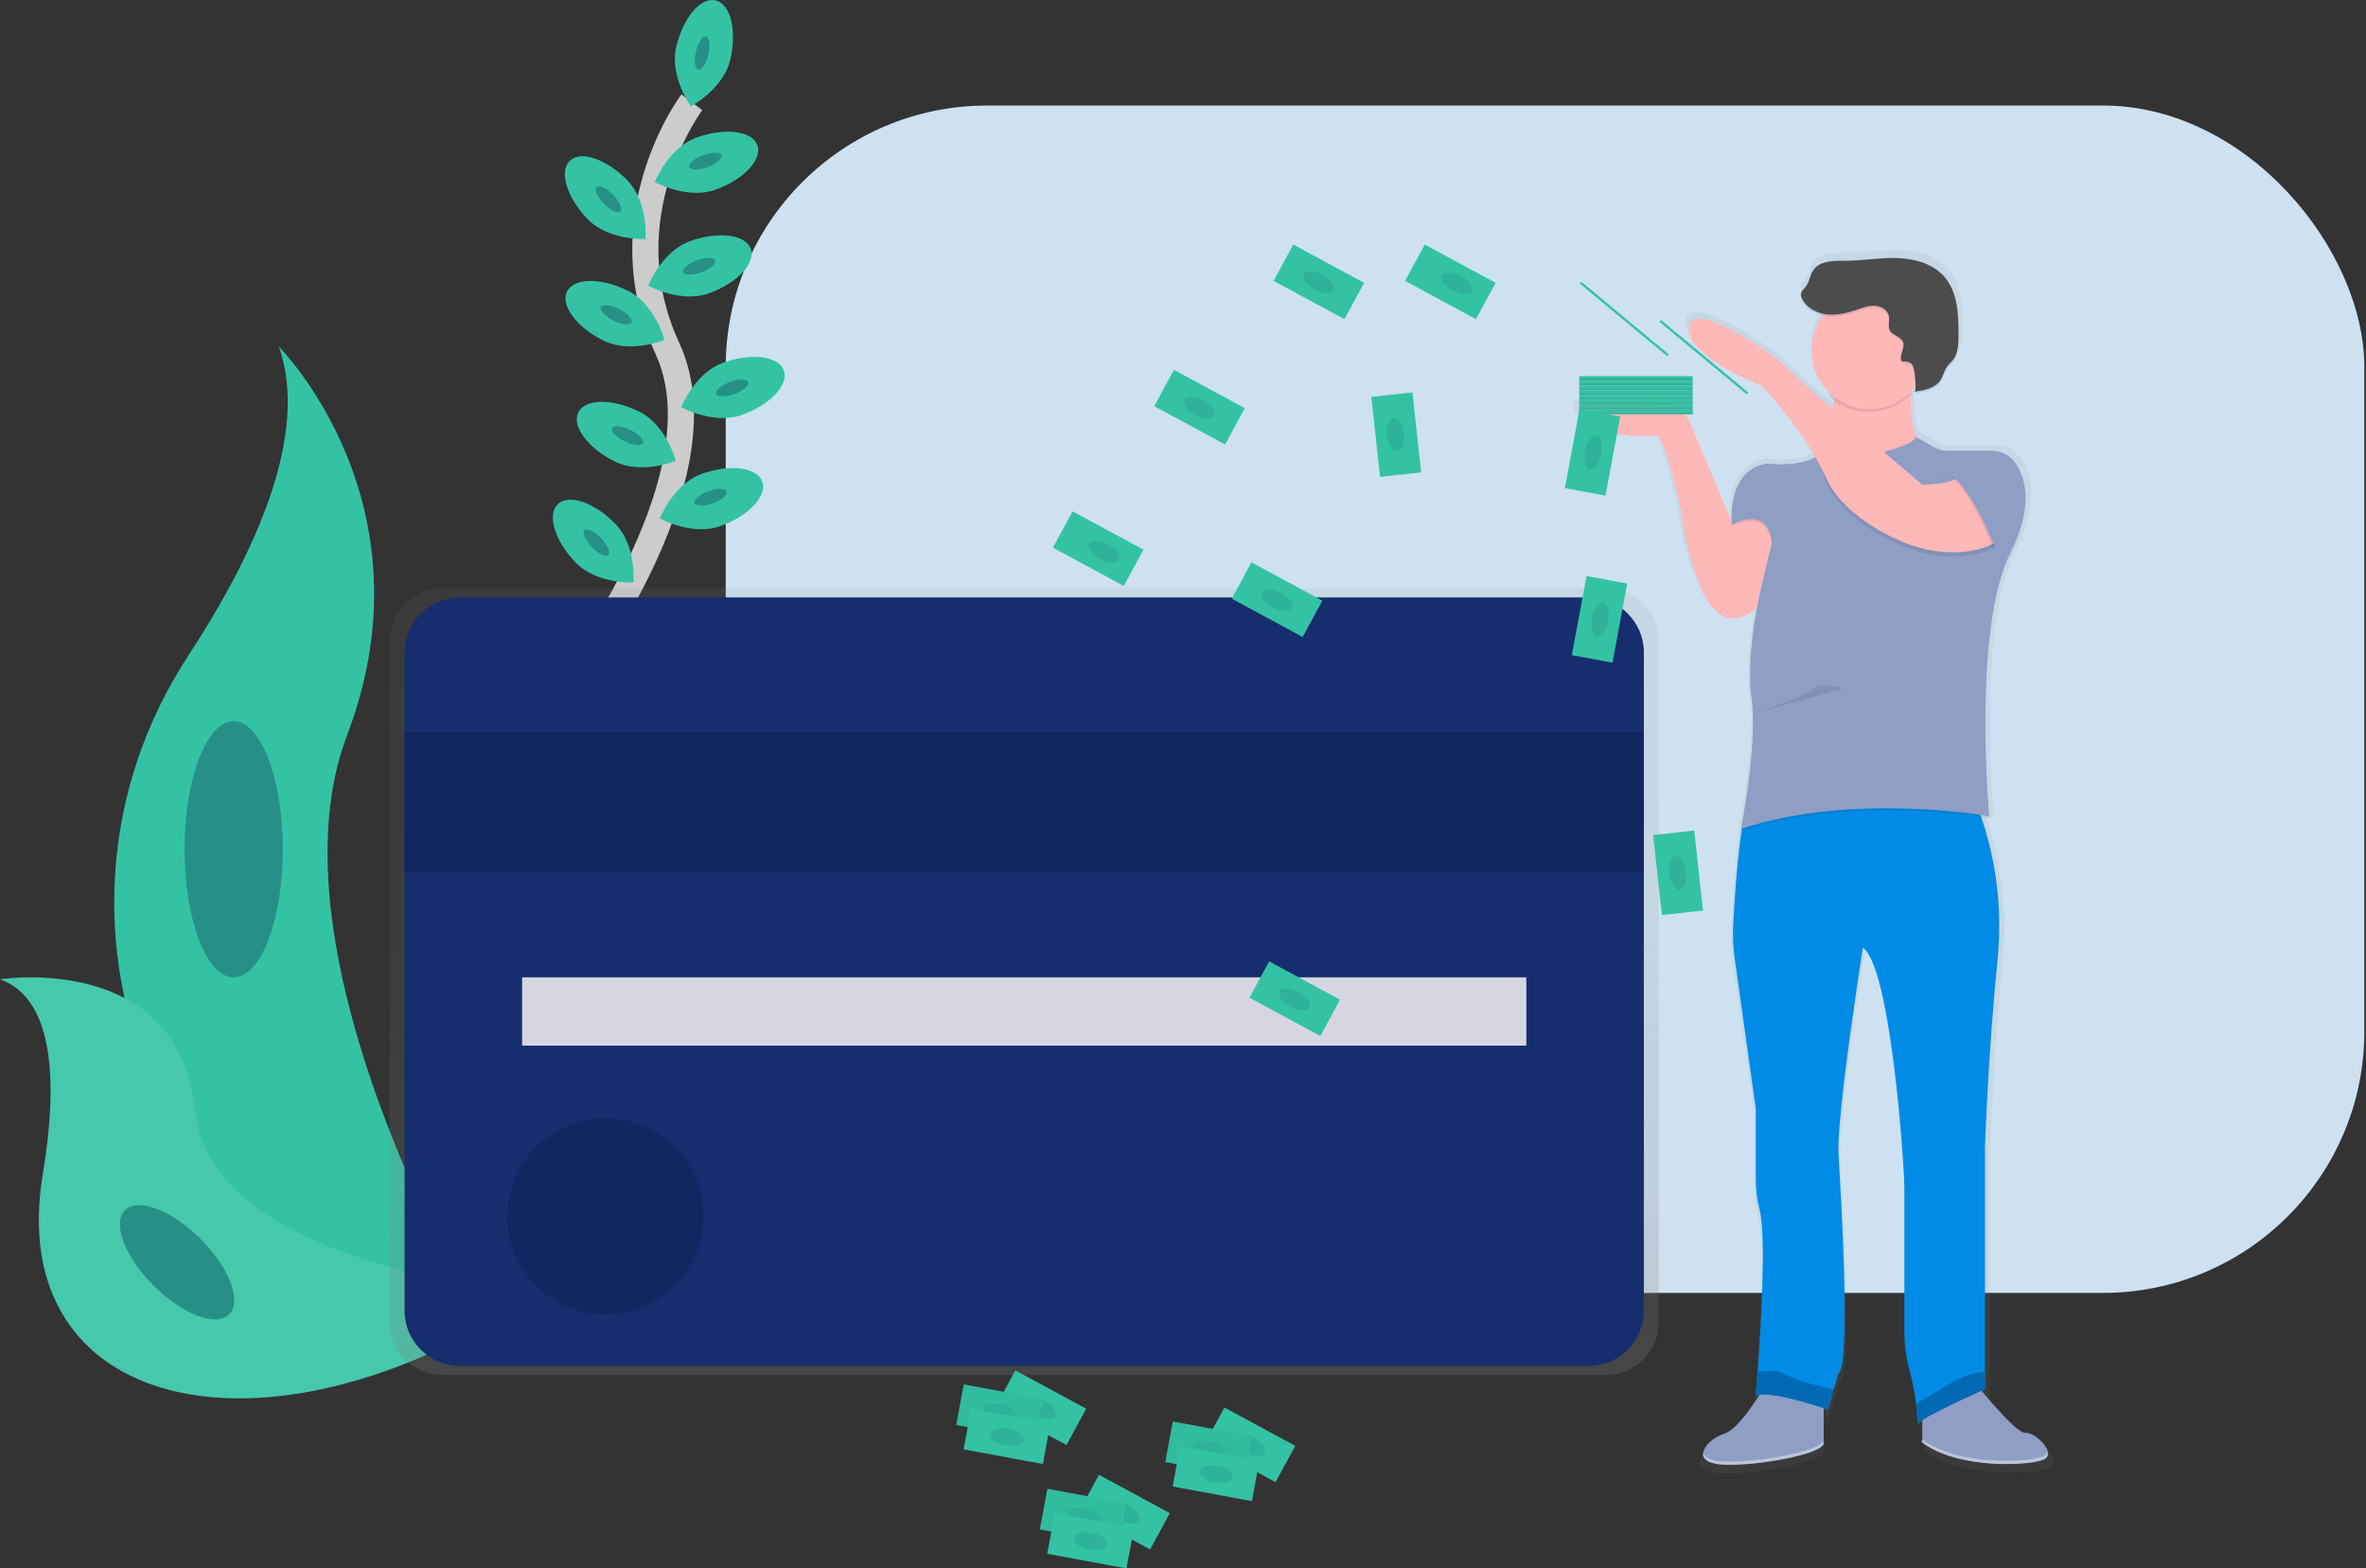 <svg width="181" height="120" viewBox="0 0 181 120" fill="none" xmlns="http://www.w3.org/2000/svg">
<rect x="0" y="0" width="181" height="120" fill="#333333" stroke="none"/>
<rect x="55.518" y="8.075" width="125.354" height="90.846" rx="20" fill="#CEE1F0"/>
<path d="M52.926 7.822C52.926 7.822 46.367 16.523 51.06 26.666C55.752 36.809 42.882 53.105 42.882 53.105" stroke="#CCCCCC" stroke-width="2" stroke-miterlimit="10"/>
<path d="M55.867 4.565C55.346 6.805 52.853 8.139 52.853 8.139C52.853 8.139 51.207 5.842 51.728 3.602C52.249 1.363 53.595 -0.237 54.742 0.029C55.889 0.295 56.388 2.326 55.867 4.565Z" fill="#33C3A4"/>
<path d="M54.193 4.175C54.357 3.472 54.276 2.852 54.012 2.791C53.748 2.73 53.402 3.25 53.238 3.953C53.074 4.656 53.155 5.276 53.419 5.337C53.683 5.398 54.029 4.878 54.193 4.175Z" fill="#33C3A4"/>
<path opacity="0.3" d="M54.193 4.175C54.357 3.472 54.276 2.852 54.012 2.791C53.748 2.73 53.402 3.25 53.238 3.953C53.074 4.656 53.155 5.276 53.419 5.337C53.683 5.398 54.029 4.878 54.193 4.175Z" fill="#0B1941"/>
<path d="M54.734 14.515C52.569 15.294 50.093 13.928 50.093 13.928C50.093 13.928 51.128 11.299 53.295 10.521C55.462 9.743 57.538 10.012 57.936 11.107C58.335 12.202 56.9 13.735 54.734 14.515Z" fill="#33C3A4"/>
<path d="M54.125 12.788C54.804 12.543 55.28 12.137 55.188 11.883C55.096 11.629 54.471 11.622 53.791 11.867C53.112 12.112 52.636 12.518 52.728 12.772C52.82 13.026 53.446 13.034 54.125 12.788Z" fill="#33C3A4"/>
<path opacity="0.3" d="M54.125 12.788C54.804 12.543 55.28 12.137 55.188 11.883C55.096 11.629 54.471 11.622 53.791 11.867C53.112 12.112 52.636 12.518 52.728 12.772C52.82 13.026 53.446 13.034 54.125 12.788Z" fill="#0B1941"/>
<path d="M54.23 22.443C52.065 23.223 49.589 21.857 49.589 21.857C49.589 21.857 50.624 19.227 52.791 18.449C54.958 17.671 57.034 17.941 57.432 19.036C57.831 20.131 56.396 21.665 54.23 22.443Z" fill="#33C3A4"/>
<path d="M53.647 20.837C54.327 20.592 54.804 20.187 54.712 19.933C54.62 19.678 53.995 19.67 53.315 19.915C52.635 20.159 52.158 20.564 52.25 20.818C52.342 21.073 52.967 21.081 53.647 20.837Z" fill="#33C3A4"/>
<path opacity="0.3" d="M53.647 20.837C54.327 20.592 54.804 20.187 54.712 19.933C54.62 19.678 53.995 19.67 53.315 19.915C52.635 20.159 52.158 20.564 52.25 20.818C52.342 21.073 52.967 21.081 53.647 20.837Z" fill="#0B1941"/>
<path d="M56.761 31.745C54.595 32.525 52.119 31.159 52.119 31.159C52.119 31.159 53.154 28.529 55.321 27.751C57.489 26.973 59.564 27.242 59.963 28.338C60.362 29.433 58.926 30.97 56.761 31.745Z" fill="#33C3A4"/>
<path d="M56.178 30.142C56.858 29.898 57.334 29.493 57.242 29.239C57.151 28.984 56.525 28.976 55.845 29.221C55.165 29.465 54.689 29.87 54.78 30.124C54.872 30.379 55.498 30.387 56.178 30.142Z" fill="#33C3A4"/>
<path opacity="0.3" d="M56.178 30.142C56.858 29.898 57.334 29.493 57.242 29.239C57.151 28.984 56.525 28.976 55.845 29.221C55.165 29.465 54.689 29.87 54.78 30.124C54.872 30.379 55.498 30.387 56.178 30.142Z" fill="#0B1941"/>
<path d="M55.114 40.252C52.949 41.032 50.473 39.665 50.473 39.665C50.473 39.665 51.508 37.036 53.675 36.258C55.842 35.48 57.917 35.749 58.316 36.844C58.715 37.94 57.281 39.474 55.114 40.252Z" fill="#33C3A4"/>
<path d="M54.536 38.505C55.215 38.259 55.691 37.854 55.599 37.6C55.507 37.345 54.882 37.338 54.203 37.584C53.523 37.829 53.047 38.234 53.139 38.489C53.231 38.743 53.857 38.75 54.536 38.505Z" fill="#33C3A4"/>
<path opacity="0.3" d="M54.536 38.505C55.215 38.259 55.691 37.854 55.599 37.6C55.507 37.345 54.882 37.338 54.203 37.584C53.523 37.829 53.047 38.234 53.139 38.489C53.231 38.743 53.857 38.75 54.536 38.505Z" fill="#0B1941"/>
<path d="M44.957 16.768C46.556 18.422 49.381 18.293 49.381 18.293C49.381 18.293 49.614 15.477 48.015 13.823C46.416 12.168 44.436 11.487 43.591 12.297C42.746 13.108 43.358 15.113 44.957 16.768Z" fill="#33C3A4"/>
<path d="M47.456 16.18C47.65 15.992 47.401 15.419 46.9 14.9C46.398 14.38 45.833 14.112 45.638 14.3C45.443 14.488 45.692 15.061 46.194 15.58C46.696 16.1 47.261 16.368 47.456 16.18Z" fill="#33C3A4"/>
<path opacity="0.3" d="M47.456 16.18C47.65 15.992 47.401 15.419 46.9 14.9C46.398 14.38 45.833 14.112 45.638 14.3C45.443 14.488 45.692 15.061 46.194 15.58C46.696 16.1 47.261 16.368 47.456 16.18Z" fill="#0B1941"/>
<path d="M44.039 43.042C45.638 44.697 48.463 44.568 48.463 44.568C48.463 44.568 48.696 41.752 47.097 40.097C45.498 38.443 43.518 37.761 42.673 38.572C41.828 39.382 42.44 41.388 44.039 43.042Z" fill="#33C3A4"/>
<path d="M46.535 42.457C46.73 42.269 46.481 41.696 45.98 41.177C45.478 40.657 44.913 40.389 44.718 40.577C44.523 40.764 44.772 41.338 45.274 41.857C45.776 42.377 46.341 42.645 46.535 42.457Z" fill="#33C3A4"/>
<path opacity="0.3" d="M46.535 42.457C46.73 42.269 46.481 41.696 45.98 41.177C45.478 40.657 44.913 40.389 44.718 40.577C44.523 40.764 44.772 41.338 45.274 41.857C45.776 42.377 46.341 42.645 46.535 42.457Z" fill="#0B1941"/>
<path d="M46.159 26.054C48.22 27.081 50.838 26.014 50.838 26.014C50.838 26.014 50.117 23.282 48.058 22.255C46 21.228 43.904 21.238 43.38 22.296C42.855 23.354 44.099 25.027 46.159 26.054Z" fill="#33C3A4"/>
<path d="M48.312 24.663C48.433 24.421 48.007 23.963 47.361 23.641C46.714 23.319 46.092 23.254 45.971 23.496C45.85 23.738 46.276 24.195 46.923 24.518C47.569 24.84 48.191 24.905 48.312 24.663Z" fill="#33C3A4"/>
<path opacity="0.3" d="M48.312 24.663C48.433 24.421 48.007 23.963 47.361 23.641C46.714 23.319 46.092 23.254 45.971 23.496C45.85 23.738 46.276 24.195 46.923 24.518C47.569 24.84 48.191 24.905 48.312 24.663Z" fill="#0B1941"/>
<path d="M47.023 35.305C49.083 36.332 51.702 35.264 51.702 35.264C51.702 35.264 50.981 32.533 48.922 31.506C46.864 30.479 44.768 30.489 44.243 31.547C43.719 32.605 44.971 34.288 47.023 35.305Z" fill="#33C3A4"/>
<path d="M49.177 33.915C49.298 33.673 48.871 33.215 48.225 32.893C47.578 32.571 46.956 32.506 46.835 32.748C46.714 32.99 47.14 33.448 47.787 33.77C48.434 34.092 49.056 34.157 49.177 33.915Z" fill="#33C3A4"/>
<path opacity="0.3" d="M49.177 33.915C49.298 33.673 48.871 33.215 48.225 32.893C47.578 32.571 46.956 32.506 46.835 32.748C46.714 32.99 47.14 33.448 47.787 33.77C48.434 34.092 49.056 34.157 49.177 33.915Z" fill="#0B1941"/>
<path d="M21.336 26.526C21.336 26.526 33.316 38.492 26.553 56.25C19.79 74.007 38.145 103.537 38.145 103.537C38.145 103.537 37.949 103.508 37.584 103.444C12.977 99.106 0.758 70.995 14.436 50.113C19.515 42.349 23.699 33.242 21.336 26.526Z" fill="#33C3A4"/>
<path d="M0 74.926C0 74.926 13.669 72.751 14.915 84.989C16.161 97.227 41.2 98.924 41.2 98.924C41.2 98.924 41.031 99.036 40.73 99.236C20.055 112.798 0.292 107.872 3.27 89.87C4.38 83.175 4.288 76.454 0 74.926Z" fill="#33C3A4"/>
<g opacity="0.3">
<path opacity="0.3" d="M0 74.926C0 74.926 13.669 72.751 14.915 84.989C16.161 97.227 41.2 98.924 41.2 98.924C41.2 98.924 41.031 99.036 40.73 99.236C20.055 112.798 0.292 107.872 3.27 89.87C4.38 83.175 4.288 76.454 0 74.926Z" fill="white"/>
</g>
<path d="M17.877 74.775C19.953 74.775 21.636 70.389 21.636 64.978C21.636 59.568 19.953 55.182 17.877 55.182C15.801 55.182 14.118 59.568 14.118 64.978C14.118 70.389 15.801 74.775 17.877 74.775Z" fill="#33C3A4"/>
<path opacity="0.3" d="M17.877 74.775C19.953 74.775 21.636 70.389 21.636 64.978C21.636 59.568 19.953 55.182 17.877 55.182C15.801 55.182 14.118 59.568 14.118 64.978C14.118 70.389 15.801 74.775 17.877 74.775Z" fill="#0B1941"/>
<path d="M17.533 100.559C18.523 99.57 17.54 96.986 15.337 94.786C13.135 92.586 10.548 91.603 9.558 92.592C8.569 93.58 9.552 96.165 11.754 98.365C13.956 100.565 16.544 101.547 17.533 100.559Z" fill="#33C3A4"/>
<path opacity="0.3" d="M17.533 100.559C18.523 99.57 17.54 96.986 15.337 94.786C13.135 92.586 10.548 91.603 9.558 92.592C8.569 93.58 9.552 96.165 11.754 98.365C13.956 100.565 16.544 101.547 17.533 100.559Z" fill="#0B1941"/>
<path d="M122.845 45.002H33.864C32.788 45.002 31.757 45.428 30.997 46.188C30.237 46.947 29.81 47.978 29.81 49.052V101.152C29.81 102.226 30.237 103.256 30.997 104.015C31.757 104.775 32.788 105.202 33.864 105.202H122.845C123.921 105.202 124.952 104.775 125.712 104.015C126.472 103.256 126.899 102.226 126.899 101.152V49.052C126.899 47.978 126.472 46.947 125.712 46.188C124.952 45.428 123.921 45.002 122.845 45.002Z" fill="url(#paint0_linear)"/>
<path d="M121.546 45.71H35.163C32.837 45.71 30.952 47.593 30.952 49.916V100.287C30.952 102.61 32.837 104.493 35.163 104.493H121.546C123.871 104.493 125.756 102.61 125.756 100.287V49.916C125.756 47.593 123.871 45.71 121.546 45.71Z" fill="#162D6E"/>
<path d="M125.756 55.997H30.952V66.774H125.756V55.997Z" fill="#162D6E"/>
<path opacity="0.3" d="M125.756 55.997H30.952V66.774H125.756V55.997Z" fill="#0B1941"/>
<path d="M116.766 74.775H39.942V80H116.766V74.775Z" fill="#D6D6E3"/>
<path d="M46.316 100.575C50.469 100.575 53.836 97.212 53.836 93.064C53.836 88.915 50.469 85.552 46.316 85.552C42.163 85.552 38.797 88.915 38.797 93.064C38.797 97.212 42.163 100.575 46.316 100.575Z" fill="#162D6E"/>
<path opacity="0.3" d="M46.316 100.575C50.469 100.575 53.836 97.212 53.836 93.064C53.836 88.915 50.469 85.552 46.316 85.552C42.163 85.552 38.797 88.915 38.797 93.064C38.797 97.212 42.163 100.575 46.316 100.575Z" fill="#0B1941"/>
<path d="M120.366 31.216C120.488 31.6 120.746 31.925 121.091 32.132C122.651 33.161 126.041 32.942 126.449 32.942C126.535 32.942 126.649 33.096 126.774 33.356C127.373 34.59 128.302 38.207 128.364 39.021C128.448 40.006 129.364 44.615 130.864 46.333C130.91 46.385 130.956 46.434 131 46.48C132.471 47.957 134.197 46.333 134.197 46.333L134.445 45.473C134.375 45.812 134.297 46.207 134.219 46.65C134.18 46.872 134.141 47.107 134.104 47.35C133.88 48.716 133.763 50.097 133.753 51.481C133.749 51.984 133.77 52.486 133.817 52.986C133.831 53.126 133.846 53.263 133.865 53.397C133.941 54.006 133.979 54.62 133.977 55.234C133.963 58.883 133.031 63.421 133.031 63.421L133.067 63.409C133.045 63.522 133.031 63.578 133.031 63.578L133.086 63.561C133.06 63.73 133.035 63.902 133.011 64.078C132.695 66.367 132.514 69.215 132.427 70.859C132.382 71.727 132.421 72.597 132.543 73.457L134.199 85.105V90.529C134.193 91.351 134.294 92.171 134.498 92.967C135.037 95.017 134.593 102.17 134.343 105.564C134.274 106.49 134.219 107.138 134.204 107.324V107.38L134.251 107.361C134.251 107.4 134.251 107.421 134.251 107.421C134.322 107.39 134.396 107.369 134.472 107.356C133.815 108.373 132.626 110.055 131.711 110.338C131.172 110.502 130.692 110.82 130.331 111.252L130.308 111.284L130.274 111.332C130.161 111.483 130.092 111.662 130.075 111.85C130.062 111.818 130.052 111.784 130.045 111.75C129.975 112.128 130.202 112.474 130.917 112.642C131.333 112.721 131.757 112.755 132.181 112.744C134.659 112.744 139.056 111.983 139.541 111.164V108.339L139.621 108.365V108.39L139.925 108.49L140.758 105.697C141.757 104.957 140.928 91.73 140.758 88.69C140.605 85.92 142.321 74.901 142.625 72.96L142.584 72.911L142.63 72.627C142.691 72.672 142.748 72.722 142.799 72.777C142.899 72.895 142.986 73.023 143.059 73.16C143.202 73.402 143.326 73.656 143.427 73.919C145.104 78.096 145.859 90.041 145.859 91.112V102.345C145.856 103.454 146.01 104.557 146.317 105.622C146.471 106.183 146.59 106.752 146.674 107.327C146.709 107.553 146.74 107.777 146.769 107.99C146.798 108.204 146.826 108.448 146.848 108.648C146.848 108.701 146.86 108.751 146.865 108.799C146.87 108.846 146.865 108.845 146.865 108.868C146.911 109.311 146.935 109.601 146.935 109.601C146.941 109.576 146.953 109.554 146.969 109.535L146.977 109.641C146.989 109.601 147.012 109.565 147.044 109.536C147.113 109.469 147.188 109.407 147.268 109.353V110.781L147.227 110.75V110.996C148.954 112.298 151.766 112.691 153.925 112.676C155.325 112.676 156.459 112.506 156.852 112.31C157.416 112.033 157.107 111.389 156.594 110.896C156.197 110.513 155.68 110.218 155.352 110.255C154.806 110.314 152.937 108.2 151.958 107.043L152.068 106.993L152.225 106.926V88.197C152.225 88.197 152.476 80.802 153.224 73.489C153.579 69.802 153.142 66.082 151.943 62.578L151.919 62.509L152.147 62.544C152.388 62.581 152.516 62.604 152.516 62.604C152.516 62.604 152.516 62.546 152.501 62.434H152.516C152.516 62.434 152.225 59.262 152.221 55.278C152.221 50.762 152.603 45.256 154.183 42.14C155.093 40.347 155.396 38.919 155.371 37.794C155.411 36.803 155.125 35.827 154.558 35.014C154.32 34.686 153.997 34.43 153.623 34.274L153.591 34.256H153.574C153.301 34.145 153.009 34.088 152.715 34.086H149.302C148.907 34.087 148.519 33.984 148.176 33.79L146.84 33.033C146.395 32.062 146.331 30.858 146.426 29.73C146.426 29.64 146.443 29.55 146.451 29.462L146.548 29.36C146.623 29.28 146.692 29.19 146.76 29.114C146.759 29.181 146.754 29.248 146.745 29.314C146.728 29.421 146.699 29.484 146.653 29.497C147.383 29.402 148.198 29.258 148.646 28.695C148.664 28.673 148.681 28.65 148.698 28.626C148.831 28.412 148.94 28.184 149.026 27.948C149.088 27.786 149.172 27.633 149.275 27.493C149.387 27.348 149.533 27.229 149.654 27.09L149.674 27.066C150.103 26.558 150.127 25.829 150.132 25.164C150.141 23.55 150.093 21.774 149.012 20.563C148.114 19.556 146.682 19.175 145.323 19.131C143.964 19.087 142.608 19.331 141.25 19.338C140.327 19.338 139.214 19.322 138.704 20.085C138.455 20.46 138.424 20.95 138.153 21.309C137.997 21.516 137.757 21.694 137.744 21.952C137.742 22.071 137.773 22.188 137.832 22.291V22.303C138.161 22.95 138.861 23.354 139.59 23.481C139.467 23.629 139.354 23.785 139.251 23.949C138.805 24.66 138.57 25.483 138.572 26.322C138.572 26.42 138.572 26.517 138.582 26.614C138.658 27.753 139.167 28.821 140.004 29.599C139.991 29.694 139.977 29.789 139.962 29.882L139.992 29.909C140.089 29.996 140.189 30.079 140.293 30.157L140.33 30.186C140.33 30.245 140.33 30.304 140.33 30.355C140.33 30.453 140.33 30.553 140.32 30.65C140.31 30.747 140.32 30.806 140.31 30.884L140.288 30.865L138.63 29.482L135.964 27.017C135.964 27.017 129.298 22.17 128.964 24.474C128.923 24.883 129.036 25.293 129.281 25.624C130.504 27.488 134.711 29.075 134.711 29.075C134.711 29.075 137.22 31.725 138.898 34.581C138.838 34.613 138.779 34.644 138.716 34.673C137.223 35.366 135.044 35.073 135.044 35.073C132.527 35.465 132.3 38.219 132.313 39.333C132.313 39.386 132.313 39.436 132.313 39.482C132.313 39.528 132.313 39.538 132.313 39.563L128.974 31.73L128.964 31.706C128.855 31.451 128.683 31.228 128.465 31.056C128.246 30.885 127.988 30.771 127.715 30.726C125.481 30.352 119.9 29.57 120.366 31.216ZM134.348 107.332C134.397 107.321 134.446 107.312 134.496 107.305L134.481 107.329L134.348 107.332Z" fill="url(#paint1_linear)"/>
<path d="M151.034 105.73C151.034 105.73 154.198 109.702 154.929 109.621C155.661 109.54 157.363 111.16 156.39 111.655C155.418 112.15 149.819 112.466 147.057 110.358V107.183L151.034 105.73Z" fill="#8F9EC4"/>
<path d="M135.051 105.973C135.051 105.973 133.184 109.296 131.887 109.702C130.591 110.109 129.454 111.567 131.158 111.972C132.861 112.378 138.947 111.486 139.514 110.513V106.215L135.051 105.973Z" fill="#8F9EC4"/>
<path d="M132.707 73.331L134.319 84.821V90.163C134.314 90.974 134.412 91.781 134.611 92.567C135.137 94.589 134.705 101.645 134.46 104.993C134.38 106.085 134.319 106.783 134.319 106.783C135.373 106.297 139.836 107.836 139.836 107.836L140.288 106.302L140.647 105.081C141.622 104.352 140.817 91.304 140.647 88.298C140.537 86.245 141.454 79.59 142.041 75.601C142.21 74.474 142.348 73.567 142.431 73.021C142.484 72.682 142.513 72.494 142.513 72.494C142.691 72.639 142.84 72.818 142.95 73.021C143.09 73.26 143.21 73.511 143.308 73.77C144.941 77.891 145.684 89.673 145.684 90.722V101.803C145.681 102.896 145.831 103.984 146.131 105.035C146.332 105.802 146.478 106.582 146.57 107.37C146.685 108.25 146.74 108.958 146.74 108.958C146.821 108.472 151.851 106.283 151.851 106.283V87.805C151.851 87.805 152.094 80.516 152.825 73.297C153.14 70.014 152.823 66.701 151.892 63.536C151.69 62.846 151.488 62.261 151.313 61.798C151.016 61.01 150.804 60.574 150.804 60.574H134.234C133.956 60.627 133.725 61.186 133.517 62.036C133.381 62.605 133.262 63.304 133.159 64.07C132.851 66.326 132.675 69.135 132.59 70.759C132.547 71.618 132.586 72.48 132.707 73.331Z" fill="#008CE6"/>
<g opacity="0.1">
<path opacity="0.1" d="M151.559 106.336V87.858C151.559 87.858 151.802 80.568 152.533 73.35C153.264 66.131 150.497 60.625 150.497 60.625H150.821C150.821 60.625 153.578 66.136 152.857 73.35C152.136 80.563 151.883 87.858 151.883 87.858V106.336C151.883 106.336 146.853 108.524 146.772 109.011C146.772 109.011 146.772 108.902 146.746 108.716C147.842 107.955 151.559 106.336 151.559 106.336Z" fill="#0B1941"/>
<path opacity="0.1" d="M134.806 106.732C134.653 106.736 134.501 106.767 134.359 106.824V106.743C134.508 106.728 134.657 106.724 134.806 106.732Z" fill="#0B1941"/>
<path opacity="0.1" d="M140.364 105.122C141.338 104.393 140.533 91.345 140.364 88.339C140.194 85.333 142.23 72.536 142.23 72.536C142.337 72.618 142.431 72.715 142.51 72.824C142.212 74.736 140.542 85.608 140.689 88.339C140.859 91.338 141.664 104.386 140.689 105.122L139.878 107.877L139.583 107.778L140.364 105.122Z" fill="#0B1941"/>
</g>
<path d="M136.022 40.569L134.325 46.567C134.325 46.567 132.54 48.262 131.081 46.567C129.621 44.871 128.722 40.326 128.634 39.353C128.545 38.38 127.254 33.356 126.767 33.356C126.28 33.356 121.413 33.679 120.844 31.66C120.389 30.036 125.823 30.813 127.999 31.177C128.267 31.223 128.519 31.335 128.732 31.504C128.944 31.673 129.111 31.893 129.216 32.144L132.552 40.103C132.552 40.103 134.319 38.056 136.022 40.569Z" fill="#FFB8B8"/>
<path d="M146.976 26.629C146.976 26.629 144.866 32.545 147.544 34.652C150.222 36.76 137.968 37.328 137.968 37.328L139.631 35.748C139.631 35.748 140.807 31.087 139.996 27.197L146.976 26.629Z" fill="#FFB8B8"/>
<path opacity="0.1" d="M144.379 34.652C144.379 34.652 146.529 34.125 146.529 33.559L148.435 34.652H153.222C153.222 34.652 156.711 36.597 153.791 42.434C150.87 48.27 152.168 62.607 152.168 62.607C152.168 62.607 141.784 60.742 133.184 63.58C133.184 63.58 134.482 57.177 133.995 53.531C133.508 49.884 134.806 44.778 134.806 44.778L135.536 41.698C135.536 41.698 135.495 38.816 132.493 40.279C132.493 40.279 132.047 36.105 135.13 35.619C135.13 35.619 138.694 36.105 139.755 34.322C139.755 34.329 142.109 35.707 144.379 34.652Z" fill="#0B1941"/>
<path d="M144.379 34.491C144.379 34.491 146.529 33.964 146.529 33.398L147.926 34.2C148.26 34.391 148.638 34.491 149.022 34.491H152.37C152.72 34.49 153.066 34.572 153.378 34.731C153.689 34.89 153.959 35.12 154.164 35.403C154.933 36.483 155.622 38.612 153.791 42.273C150.87 48.108 152.169 62.446 152.169 62.446C152.169 62.446 141.784 60.581 133.184 63.419C133.184 63.419 134.482 57.016 133.995 53.37C133.508 49.723 134.806 44.629 134.806 44.629L135.536 41.549C135.536 41.549 135.495 38.667 132.493 40.13C132.493 40.13 132.059 36.071 135.003 35.492C135.085 35.473 135.169 35.468 135.253 35.475C135.882 35.541 138.816 35.753 139.757 34.164C139.755 34.166 142.109 35.544 144.379 34.491Z" fill="#8F9EC4"/>
<path opacity="0.1" d="M152.574 41.866C152.574 41.866 149.978 43.486 145.759 41.866C145.759 41.866 141.135 40.17 139.674 36.841C138.213 33.511 147.056 37.409 147.056 37.409C147.056 37.409 148.922 37.409 149.489 37.004C150.056 36.599 154.034 40.082 152.574 41.866Z" fill="#0B1941"/>
<path d="M152.574 41.542C152.574 41.542 149.978 43.163 145.759 41.542C145.759 41.542 141.134 39.847 139.673 36.517C138.212 33.188 134.806 29.541 134.806 29.541C134.806 29.541 128.884 27.271 129.206 25.003C129.528 22.735 136.021 27.515 136.021 27.515L138.618 29.946L147.055 37.078C147.055 37.078 148.922 37.078 149.489 36.673C150.056 36.268 154.033 39.758 152.574 41.542Z" fill="#FFB8B8"/>
<path opacity="0.1" d="M139.918 27.439L146.894 26.871C146.536 27.943 146.292 29.049 146.166 30.172C145.355 31.012 144.247 31.5 143.079 31.532C141.911 31.564 140.777 31.136 139.921 30.341C140.099 29.382 140.098 28.398 139.918 27.439Z" fill="#0B1941"/>
<path d="M143.042 31.289C145.506 31.289 147.503 29.294 147.503 26.832C147.503 24.371 145.506 22.375 143.042 22.375C140.578 22.375 138.58 24.371 138.58 26.832C138.58 29.294 140.578 31.289 143.042 31.289Z" fill="#FFB8B8"/>
<path opacity="0.1" d="M145.491 27.8C145.229 27.37 145.761 26.808 145.586 26.337C145.425 25.903 144.783 25.829 144.568 25.424C144.398 25.096 144.568 24.695 144.5 24.334C144.403 23.867 143.901 23.577 143.424 23.554C142.947 23.53 142.487 23.708 142.034 23.86C141.296 24.11 140.518 24.301 139.745 24.213C138.971 24.125 138.199 23.705 137.854 23.015C137.798 22.914 137.768 22.801 137.768 22.686C137.781 22.431 138.015 22.257 138.166 22.053C138.431 21.699 138.462 21.216 138.703 20.846C139.195 20.094 140.276 20.112 141.175 20.109C142.499 20.109 143.816 19.861 145.139 19.905C146.463 19.95 147.855 20.324 148.732 21.318C149.784 22.513 149.832 24.262 149.823 25.856C149.823 26.512 149.796 27.226 149.377 27.733C149.255 27.88 149.105 28.002 148.988 28.153C148.734 28.492 148.666 28.926 148.427 29.27C148.002 29.882 147.174 30.031 146.436 30.13C146.653 30.101 146.473 28.648 146.436 28.514C146.293 27.846 146.139 27.86 145.491 27.8Z" fill="#0B1941"/>
<path d="M145.491 27.639C145.229 27.209 145.761 26.648 145.586 26.176C145.425 25.742 144.783 25.668 144.568 25.262C144.398 24.935 144.568 24.534 144.5 24.172C144.403 23.706 143.901 23.416 143.424 23.393C142.947 23.369 142.487 23.547 142.034 23.7C141.296 23.949 140.518 24.14 139.745 24.052C138.971 23.964 138.199 23.544 137.854 22.854C137.798 22.753 137.768 22.64 137.768 22.525C137.781 22.27 138.015 22.096 138.166 21.892C138.431 21.538 138.462 21.055 138.703 20.685C139.195 19.933 140.276 19.951 141.175 19.948C142.499 19.948 143.816 19.7 145.139 19.744C146.463 19.789 147.855 20.163 148.732 21.157C149.784 22.352 149.832 24.101 149.823 25.695C149.823 26.351 149.796 27.065 149.377 27.571C149.255 27.719 149.105 27.841 148.988 27.992C148.734 28.331 148.666 28.765 148.427 29.109C148.002 29.721 147.174 29.87 146.436 29.968C146.653 29.94 146.473 28.487 146.436 28.353C146.293 27.677 146.139 27.697 145.491 27.639Z" fill="#4C4C4C"/>
<path opacity="0.1" d="M152.533 42.069C152.533 42.069 150.342 36.395 148.638 36.234C146.934 36.073 151.883 36.234 151.883 36.234L153.505 39.152L152.533 42.069Z" fill="#0B1941"/>
<path d="M152.696 42.069C152.696 42.069 150.505 36.395 148.801 36.234C147.098 36.073 152.046 36.234 152.046 36.234L153.668 39.152L152.696 42.069Z" fill="#8F9EC4"/>
<path d="M146.563 107.383C146.679 108.263 146.733 108.972 146.733 108.972C146.815 108.485 151.845 106.297 151.845 106.297V104.98C151.716 104.975 151.588 104.981 151.461 104.998C150.485 105.129 149.581 105.602 148.746 106.107C148.041 106.569 147.312 106.995 146.563 107.383Z" fill="#008CE6"/>
<path opacity="0.3" d="M146.563 107.383C146.679 108.263 146.733 108.972 146.733 108.972C146.815 108.485 151.845 106.297 151.845 106.297V104.98C151.716 104.975 151.588 104.981 151.461 104.998C150.485 105.129 149.581 105.602 148.746 106.107C148.041 106.569 147.312 106.995 146.563 107.383Z" fill="#0B1941"/>
<path d="M134.319 106.783C135.373 106.297 139.836 107.836 139.836 107.836L140.288 106.302C139.509 106.144 138.735 105.947 137.975 105.714C137.62 105.611 137.273 105.483 136.936 105.33C136.711 105.21 136.48 105.103 136.244 105.008C135.662 104.808 135.056 104.893 134.458 104.993C134.38 106.085 134.319 106.783 134.319 106.783Z" fill="#008CE6"/>
<path opacity="0.3" d="M134.319 106.783C135.373 106.297 139.836 107.836 139.836 107.836L140.288 106.302C139.509 106.144 138.735 105.947 137.975 105.714C137.62 105.611 137.273 105.483 136.936 105.33C136.711 105.21 136.48 105.103 136.244 105.008C135.662 104.808 135.056 104.893 134.458 104.993C134.38 106.085 134.319 106.783 134.319 106.783Z" fill="#0B1941"/>
<path opacity="0.4" d="M156.346 111.403C156.414 111.374 156.475 111.33 156.523 111.274C156.571 111.218 156.606 111.152 156.625 111.081C156.655 111.192 156.643 111.311 156.592 111.415C156.541 111.519 156.453 111.601 156.346 111.645C155.372 112.132 149.775 112.455 147.013 110.348V110.106C149.775 112.213 155.372 111.889 156.346 111.403Z" fill="white"/>
<path opacity="0.4" d="M131.115 111.727C132.812 112.132 138.904 111.24 139.471 110.267V110.509C138.902 111.482 132.818 112.374 131.115 111.969C130.419 111.799 130.196 111.46 130.266 111.089C130.32 111.364 130.575 111.591 131.115 111.727Z" fill="white"/>
<path opacity="0.1" d="M141.012 52.686C141.012 52.686 139.227 52.118 138.74 52.686C138.253 53.254 134.09 54.585 134.09 54.585" fill="#0B1941"/>
<path d="M120.812 30.418H129.492V30.235H120.812V30.418Z" fill="#33C3A4"/>
<path d="M120.812 30.601H129.492V30.418H120.812V30.601Z" fill="#33C3A4"/>
<path opacity="0.1" d="M120.812 30.601H129.492V30.418H120.812V30.601Z" fill="#0B1941"/>
<path d="M120.812 30.784H129.492V30.601H120.812V30.784Z" fill="#33C3A4"/>
<path d="M120.812 30.965H129.492V30.782H120.812V30.965Z" fill="#33C3A4"/>
<path opacity="0.1" d="M120.812 30.965H129.492V30.782H120.812V30.965Z" fill="#0B1941"/>
<path d="M120.812 31.148H129.492V30.965H120.812V31.148Z" fill="#33C3A4"/>
<path d="M120.812 31.33H129.492V31.147H120.812V31.33Z" fill="#33C3A4"/>
<path opacity="0.1" d="M120.812 31.33H129.492V31.147H120.812V31.33Z" fill="#0B1941"/>
<path d="M120.812 31.513H129.492V31.33H120.812V31.513Z" fill="#33C3A4"/>
<path d="M120.812 31.694H129.492V31.511H120.812V31.694Z" fill="#33C3A4"/>
<path opacity="0.1" d="M120.812 31.694H129.492V31.511H120.812V31.694Z" fill="#0B1941"/>
<path d="M120.812 28.96H129.492V28.777H120.812V28.96Z" fill="#33C3A4"/>
<path d="M126.952 24.625L133.626 30.17L133.743 30.029L127.069 24.484L126.952 24.625Z" fill="#33C3A4"/>
<path d="M120.868 21.708L127.542 27.253L127.659 27.112L120.985 21.567L120.868 21.708Z" fill="#33C3A4"/>
<path d="M120.812 29.141H129.492V28.958H120.812V29.141Z" fill="#33C3A4"/>
<path opacity="0.1" d="M120.812 29.141H129.492V28.958H120.812V29.141Z" fill="#0B1941"/>
<path d="M120.812 29.326H129.492V29.143H120.812V29.326Z" fill="#33C3A4"/>
<path d="M120.812 29.507H129.492V29.324H120.812V29.507Z" fill="#33C3A4"/>
<path opacity="0.1" d="M120.812 29.507H129.492V29.324H120.812V29.507Z" fill="#0B1941"/>
<path d="M120.812 29.689H129.492V29.506H120.812V29.689Z" fill="#33C3A4"/>
<path d="M120.812 29.872H129.492V29.689H120.812V29.872Z" fill="#33C3A4"/>
<path opacity="0.1" d="M120.812 29.872H129.492V29.689H120.812V29.872Z" fill="#0B1941"/>
<path d="M120.812 30.053H129.492V29.87H120.812V30.053Z" fill="#33C3A4"/>
<path d="M120.812 30.236H129.492V30.053H120.812V30.236Z" fill="#33C3A4"/>
<path opacity="0.1" d="M120.812 30.236H129.492V30.053H120.812V30.236Z" fill="#0B1941"/>
<path d="M119.712 37.345L122.822 37.922L123.948 31.867L120.838 31.29L119.712 37.345Z" fill="#33C3A4"/>
<path d="M122.511 34.743C122.642 34.039 122.462 33.415 122.11 33.35C121.758 33.285 121.367 33.803 121.236 34.507C121.105 35.211 121.284 35.835 121.636 35.9C121.988 35.965 122.38 35.447 122.511 34.743Z" fill="#33C3A4"/>
<path opacity="0.1" d="M122.511 34.743C122.642 34.039 122.462 33.415 122.11 33.35C121.758 33.285 121.367 33.803 121.236 34.507C121.105 35.211 121.284 35.835 121.636 35.9C121.988 35.965 122.38 35.447 122.511 34.743Z" fill="#0B1941"/>
<path d="M120.245 50.126L123.355 50.703L124.481 44.648L121.371 44.071L120.245 50.126Z" fill="#33C3A4"/>
<path d="M123.041 47.523C123.172 46.819 122.993 46.195 122.641 46.13C122.289 46.064 121.897 46.582 121.766 47.286C121.635 47.991 121.815 48.614 122.167 48.68C122.519 48.745 122.91 48.227 123.041 47.523Z" fill="#33C3A4"/>
<path opacity="0.1" d="M123.041 47.523C123.172 46.819 122.993 46.195 122.641 46.13C122.289 46.064 121.897 46.582 121.766 47.286C121.635 47.991 121.815 48.614 122.167 48.68C122.519 48.745 122.91 48.227 123.041 47.523Z" fill="#0B1941"/>
<path d="M108.996 18.71L107.49 21.49L112.912 24.421L114.418 21.642L108.996 18.71Z" fill="#33C3A4"/>
<path d="M112.625 22.307C112.797 21.993 112.425 21.459 111.794 21.115C111.163 20.771 110.512 20.748 110.34 21.062C110.169 21.377 110.541 21.911 111.172 22.255C111.803 22.599 112.453 22.622 112.625 22.307Z" fill="#33C3A4"/>
<path opacity="0.1" d="M112.625 22.307C112.797 21.993 112.425 21.459 111.794 21.115C111.163 20.771 110.512 20.748 110.34 21.062C110.169 21.377 110.541 21.911 111.172 22.255C111.803 22.599 112.453 22.622 112.625 22.307Z" fill="#0B1941"/>
<path d="M97.09 73.555L95.584 76.335L101.006 79.266L102.512 76.487L97.09 73.555Z" fill="#33C3A4"/>
<path d="M100.172 77.065C100.343 76.751 99.969 76.219 99.339 75.878C98.708 75.537 98.059 75.516 97.889 75.831C97.718 76.145 98.091 76.677 98.722 77.017C99.352 77.358 100.002 77.38 100.172 77.065Z" fill="#33C3A4"/>
<path opacity="0.1" d="M100.172 77.065C100.343 76.751 99.969 76.219 99.339 75.878C98.708 75.537 98.059 75.516 97.889 75.831C97.718 76.145 98.091 76.677 98.722 77.017C99.352 77.358 100.002 77.38 100.172 77.065Z" fill="#0B1941"/>
<path d="M89.805 28.296L88.3 31.075L93.722 34.006L95.228 31.227L89.805 28.296Z" fill="#33C3A4"/>
<path d="M92.886 31.802C93.056 31.488 92.683 30.957 92.053 30.616C91.422 30.275 90.773 30.254 90.603 30.568C90.432 30.883 90.805 31.414 91.436 31.755C92.066 32.096 92.716 32.117 92.886 31.802Z" fill="#33C3A4"/>
<path opacity="0.1" d="M92.886 31.802C93.056 31.488 92.683 30.957 92.053 30.616C91.422 30.275 90.773 30.254 90.603 30.568C90.432 30.883 90.805 31.414 91.436 31.755C92.066 32.096 92.716 32.117 92.886 31.802Z" fill="#0B1941"/>
<path d="M98.934 18.71L97.429 21.489L102.851 24.42L104.356 21.641L98.934 18.71Z" fill="#33C3A4"/>
<path d="M102.016 22.217C102.186 21.902 101.813 21.371 101.183 21.03C100.552 20.689 99.903 20.668 99.732 20.982C99.562 21.297 99.935 21.828 100.566 22.169C101.196 22.51 101.845 22.531 102.016 22.217Z" fill="#33C3A4"/>
<path opacity="0.1" d="M102.016 22.217C102.186 21.902 101.813 21.371 101.183 21.03C100.552 20.689 99.903 20.668 99.732 20.982C99.562 21.297 99.935 21.828 100.566 22.169C101.196 22.51 101.845 22.531 102.016 22.217Z" fill="#0B1941"/>
<path d="M108.051 30.02L104.906 30.364L105.576 36.486L108.721 36.143L108.051 30.02Z" fill="#33C3A4"/>
<path d="M106.913 34.548C107.269 34.509 107.494 33.9 107.416 33.188C107.338 32.476 106.987 31.93 106.631 31.969C106.275 32.008 106.05 32.617 106.127 33.329C106.205 34.041 106.557 34.587 106.913 34.548Z" fill="#33C3A4"/>
<path opacity="0.1" d="M106.913 34.548C107.269 34.509 107.494 33.9 107.416 33.188C107.338 32.476 106.987 31.93 106.631 31.969C106.275 32.008 106.05 32.617 106.127 33.329C106.205 34.041 106.557 34.587 106.913 34.548Z" fill="#0B1941"/>
<path d="M129.609 63.545L126.465 63.889L127.135 70.011L130.279 69.667L129.609 63.545Z" fill="#33C3A4"/>
<path d="M128.473 68.072C128.829 68.034 129.055 67.425 128.977 66.713C128.899 66.001 128.547 65.455 128.191 65.494C127.835 65.533 127.61 66.142 127.688 66.854C127.766 67.566 128.118 68.111 128.473 68.072Z" fill="#33C3A4"/>
<path opacity="0.1" d="M128.473 68.072C128.829 68.034 129.055 67.425 128.977 66.713C128.899 66.001 128.547 65.455 128.191 65.494C127.835 65.533 127.61 66.142 127.688 66.854C127.766 67.566 128.118 68.111 128.473 68.072Z" fill="#0B1941"/>
<path d="M95.738 43.026L94.232 45.805L99.655 48.736L101.16 45.957L95.738 43.026Z" fill="#33C3A4"/>
<path d="M98.818 46.535C98.988 46.221 98.615 45.689 97.984 45.348C97.354 45.007 96.704 44.986 96.534 45.301C96.364 45.615 96.737 46.147 97.367 46.487C97.998 46.828 98.647 46.85 98.818 46.535Z" fill="#33C3A4"/>
<path opacity="0.1" d="M98.818 46.535C98.988 46.221 98.615 45.689 97.984 45.348C97.354 45.007 96.704 44.986 96.534 45.301C96.364 45.615 96.737 46.147 97.367 46.487C97.998 46.828 98.647 46.85 98.818 46.535Z" fill="#0B1941"/>
<path d="M82.054 39.122L80.549 41.901L85.971 44.832L87.477 42.053L82.054 39.122Z" fill="#33C3A4"/>
<path d="M85.586 42.816C85.758 42.501 85.386 41.967 84.755 41.623C84.124 41.28 83.473 41.256 83.301 41.571C83.129 41.886 83.502 42.419 84.133 42.763C84.764 43.107 85.414 43.131 85.586 42.816Z" fill="#33C3A4"/>
<path opacity="0.1" d="M85.586 42.816C85.758 42.501 85.386 41.967 84.755 41.623C84.124 41.28 83.473 41.256 83.301 41.571C83.129 41.886 83.502 42.419 84.133 42.763C84.764 43.107 85.414 43.131 85.586 42.816Z" fill="#0B1941"/>
<path d="M77.672 104.848L76.167 107.627L81.589 110.558L83.095 107.779L77.672 104.848Z" fill="#33C3A4"/>
<path d="M80.754 108.355C80.925 108.041 80.552 107.51 79.921 107.169C79.29 106.828 78.641 106.806 78.471 107.121C78.3 107.435 78.673 107.967 79.304 108.308C79.934 108.649 80.584 108.67 80.754 108.355Z" fill="#33C3A4"/>
<path opacity="0.1" d="M80.754 108.355C80.925 108.041 80.552 107.51 79.921 107.169C79.29 106.828 78.641 106.806 78.471 107.121C78.3 107.435 78.673 107.967 79.304 108.308C79.934 108.649 80.584 108.67 80.754 108.355Z" fill="#0B1941"/>
<path d="M73.727 105.919L73.15 109.026L79.212 110.149L79.789 107.042L73.727 105.919Z" fill="#33C3A4"/>
<path opacity="0.05" d="M73.727 105.919L73.15 109.026L79.212 110.149L79.789 107.042L73.727 105.919Z" fill="#0B1941"/>
<path d="M77.74 108.31C77.805 107.958 77.286 107.567 76.581 107.437C75.876 107.306 75.252 107.485 75.187 107.837C75.121 108.188 75.64 108.579 76.345 108.71C77.05 108.841 77.674 108.661 77.74 108.31Z" fill="#33C3A4"/>
<path opacity="0.1" d="M77.74 108.31C77.805 107.958 77.286 107.567 76.581 107.437C75.876 107.306 75.252 107.485 75.187 107.837C75.121 108.188 75.64 108.579 76.345 108.71C77.05 108.841 77.674 108.661 77.74 108.31Z" fill="#0B1941"/>
<path d="M74.295 107.782L73.718 110.889L79.78 112.012L80.357 108.905L74.295 107.782Z" fill="#33C3A4"/>
<path d="M78.306 110.173C78.371 109.821 77.853 109.43 77.148 109.3C76.443 109.169 75.818 109.348 75.753 109.7C75.688 110.052 76.206 110.443 76.911 110.573C77.616 110.704 78.241 110.525 78.306 110.173Z" fill="#33C3A4"/>
<path opacity="0.1" d="M78.306 110.173C78.371 109.821 77.853 109.43 77.148 109.3C76.443 109.169 75.818 109.348 75.753 109.7C75.688 110.052 76.206 110.443 76.911 110.573C77.616 110.704 78.241 110.525 78.306 110.173Z" fill="#0B1941"/>
<path d="M84.069 112.835L82.564 115.614L87.986 118.546L89.491 115.766L84.069 112.835Z" fill="#33C3A4"/>
<path d="M87.151 116.343C87.321 116.029 86.948 115.497 86.317 115.156C85.687 114.815 85.037 114.794 84.867 115.109C84.697 115.423 85.07 115.954 85.7 116.295C86.331 116.636 86.98 116.658 87.151 116.343Z" fill="#33C3A4"/>
<path opacity="0.1" d="M87.151 116.343C87.321 116.029 86.948 115.497 86.317 115.156C85.687 114.815 85.037 114.794 84.867 115.109C84.697 115.423 85.07 115.954 85.7 116.295C86.331 116.636 86.98 116.658 87.151 116.343Z" fill="#0B1941"/>
<path d="M80.125 113.904L79.548 117.011L85.61 118.135L86.187 115.028L80.125 113.904Z" fill="#33C3A4"/>
<path opacity="0.05" d="M80.125 113.904L79.548 117.011L85.61 118.135L86.187 115.028L80.125 113.904Z" fill="#0B1941"/>
<path d="M84.135 116.295C84.2 115.944 83.682 115.553 82.977 115.422C82.272 115.291 81.647 115.471 81.582 115.822C81.517 116.174 82.035 116.565 82.74 116.696C83.445 116.826 84.07 116.647 84.135 116.295Z" fill="#33C3A4"/>
<path opacity="0.1" d="M84.135 116.295C84.2 115.944 83.682 115.553 82.977 115.422C82.272 115.291 81.647 115.471 81.582 115.822C81.517 116.174 82.035 116.565 82.74 116.696C83.445 116.826 84.07 116.647 84.135 116.295Z" fill="#0B1941"/>
<path d="M80.691 115.77L80.114 118.876L86.176 120L86.753 116.893L80.691 115.77Z" fill="#33C3A4"/>
<path d="M84.704 118.161C84.77 117.809 84.251 117.418 83.546 117.287C82.841 117.157 82.217 117.336 82.151 117.687C82.086 118.039 82.605 118.43 83.31 118.561C84.015 118.691 84.639 118.512 84.704 118.161Z" fill="#33C3A4"/>
<path opacity="0.1" d="M84.704 118.161C84.77 117.809 84.251 117.418 83.546 117.287C82.841 117.157 82.217 117.336 82.151 117.687C82.086 118.039 82.605 118.43 83.31 118.561C84.015 118.691 84.639 118.512 84.704 118.161Z" fill="#0B1941"/>
<path d="M93.665 107.688L92.159 110.467L97.581 113.398L99.087 110.619L93.665 107.688Z" fill="#33C3A4"/>
<path d="M96.744 111.195C96.915 110.88 96.542 110.349 95.911 110.008C95.281 109.667 94.631 109.646 94.461 109.96C94.29 110.275 94.663 110.806 95.294 111.147C95.925 111.488 96.574 111.509 96.744 111.195Z" fill="#33C3A4"/>
<path opacity="0.1" d="M96.744 111.195C96.915 110.88 96.542 110.349 95.911 110.008C95.281 109.667 94.631 109.646 94.461 109.96C94.29 110.275 94.663 110.806 95.294 111.147C95.925 111.488 96.574 111.509 96.744 111.195Z" fill="#0B1941"/>
<path d="M89.72 108.758L89.143 111.865L95.204 112.988L95.781 109.881L89.72 108.758Z" fill="#33C3A4"/>
<path opacity="0.05" d="M89.72 108.758L89.143 111.865L95.204 112.988L95.781 109.881L89.72 108.758Z" fill="#0B1941"/>
<path d="M93.731 111.149C93.796 110.797 93.278 110.406 92.573 110.276C91.868 110.145 91.243 110.324 91.178 110.676C91.112 111.027 91.631 111.418 92.336 111.549C93.041 111.68 93.665 111.5 93.731 111.149Z" fill="#33C3A4"/>
<path opacity="0.1" d="M93.731 111.149C93.796 110.797 93.278 110.406 92.573 110.276C91.868 110.145 91.243 110.324 91.178 110.676C91.112 111.027 91.631 111.418 92.336 111.549C93.041 111.68 93.665 111.5 93.731 111.149Z" fill="#0B1941"/>
<path d="M90.288 110.623L89.711 113.729L95.773 114.853L96.35 111.746L90.288 110.623Z" fill="#33C3A4"/>
<path d="M94.3 113.014C94.365 112.662 93.847 112.271 93.142 112.141C92.437 112.01 91.812 112.189 91.747 112.541C91.682 112.892 92.2 113.283 92.905 113.414C93.61 113.545 94.235 113.366 94.3 113.014Z" fill="#33C3A4"/>
<path opacity="0.1" d="M94.3 113.014C94.365 112.662 93.847 112.271 93.142 112.141C92.437 112.01 91.812 112.189 91.747 112.541C91.682 112.892 92.2 113.283 92.905 113.414C93.61 113.545 94.235 113.366 94.3 113.014Z" fill="#0B1941"/>
<defs>
<linearGradient id="paint0_linear" x1="78.355" y1="105.202" x2="78.355" y2="45.002" gradientUnits="userSpaceOnUse">
<stop stop-color="#808080" stop-opacity="0.25"/>
<stop offset="0.54" stop-color="#808080" stop-opacity="0.12"/>
<stop offset="1" stop-color="#808080" stop-opacity="0.1"/>
</linearGradient>
<linearGradient id="paint1_linear" x1="-109033" y1="70962.8" x2="-109033" y2="19267.5" gradientUnits="userSpaceOnUse">
<stop stop-color="#808080" stop-opacity="0.25"/>
<stop offset="0.54" stop-color="#808080" stop-opacity="0.12"/>
<stop offset="1" stop-color="#808080" stop-opacity="0.1"/>
</linearGradient>
</defs>
</svg>
